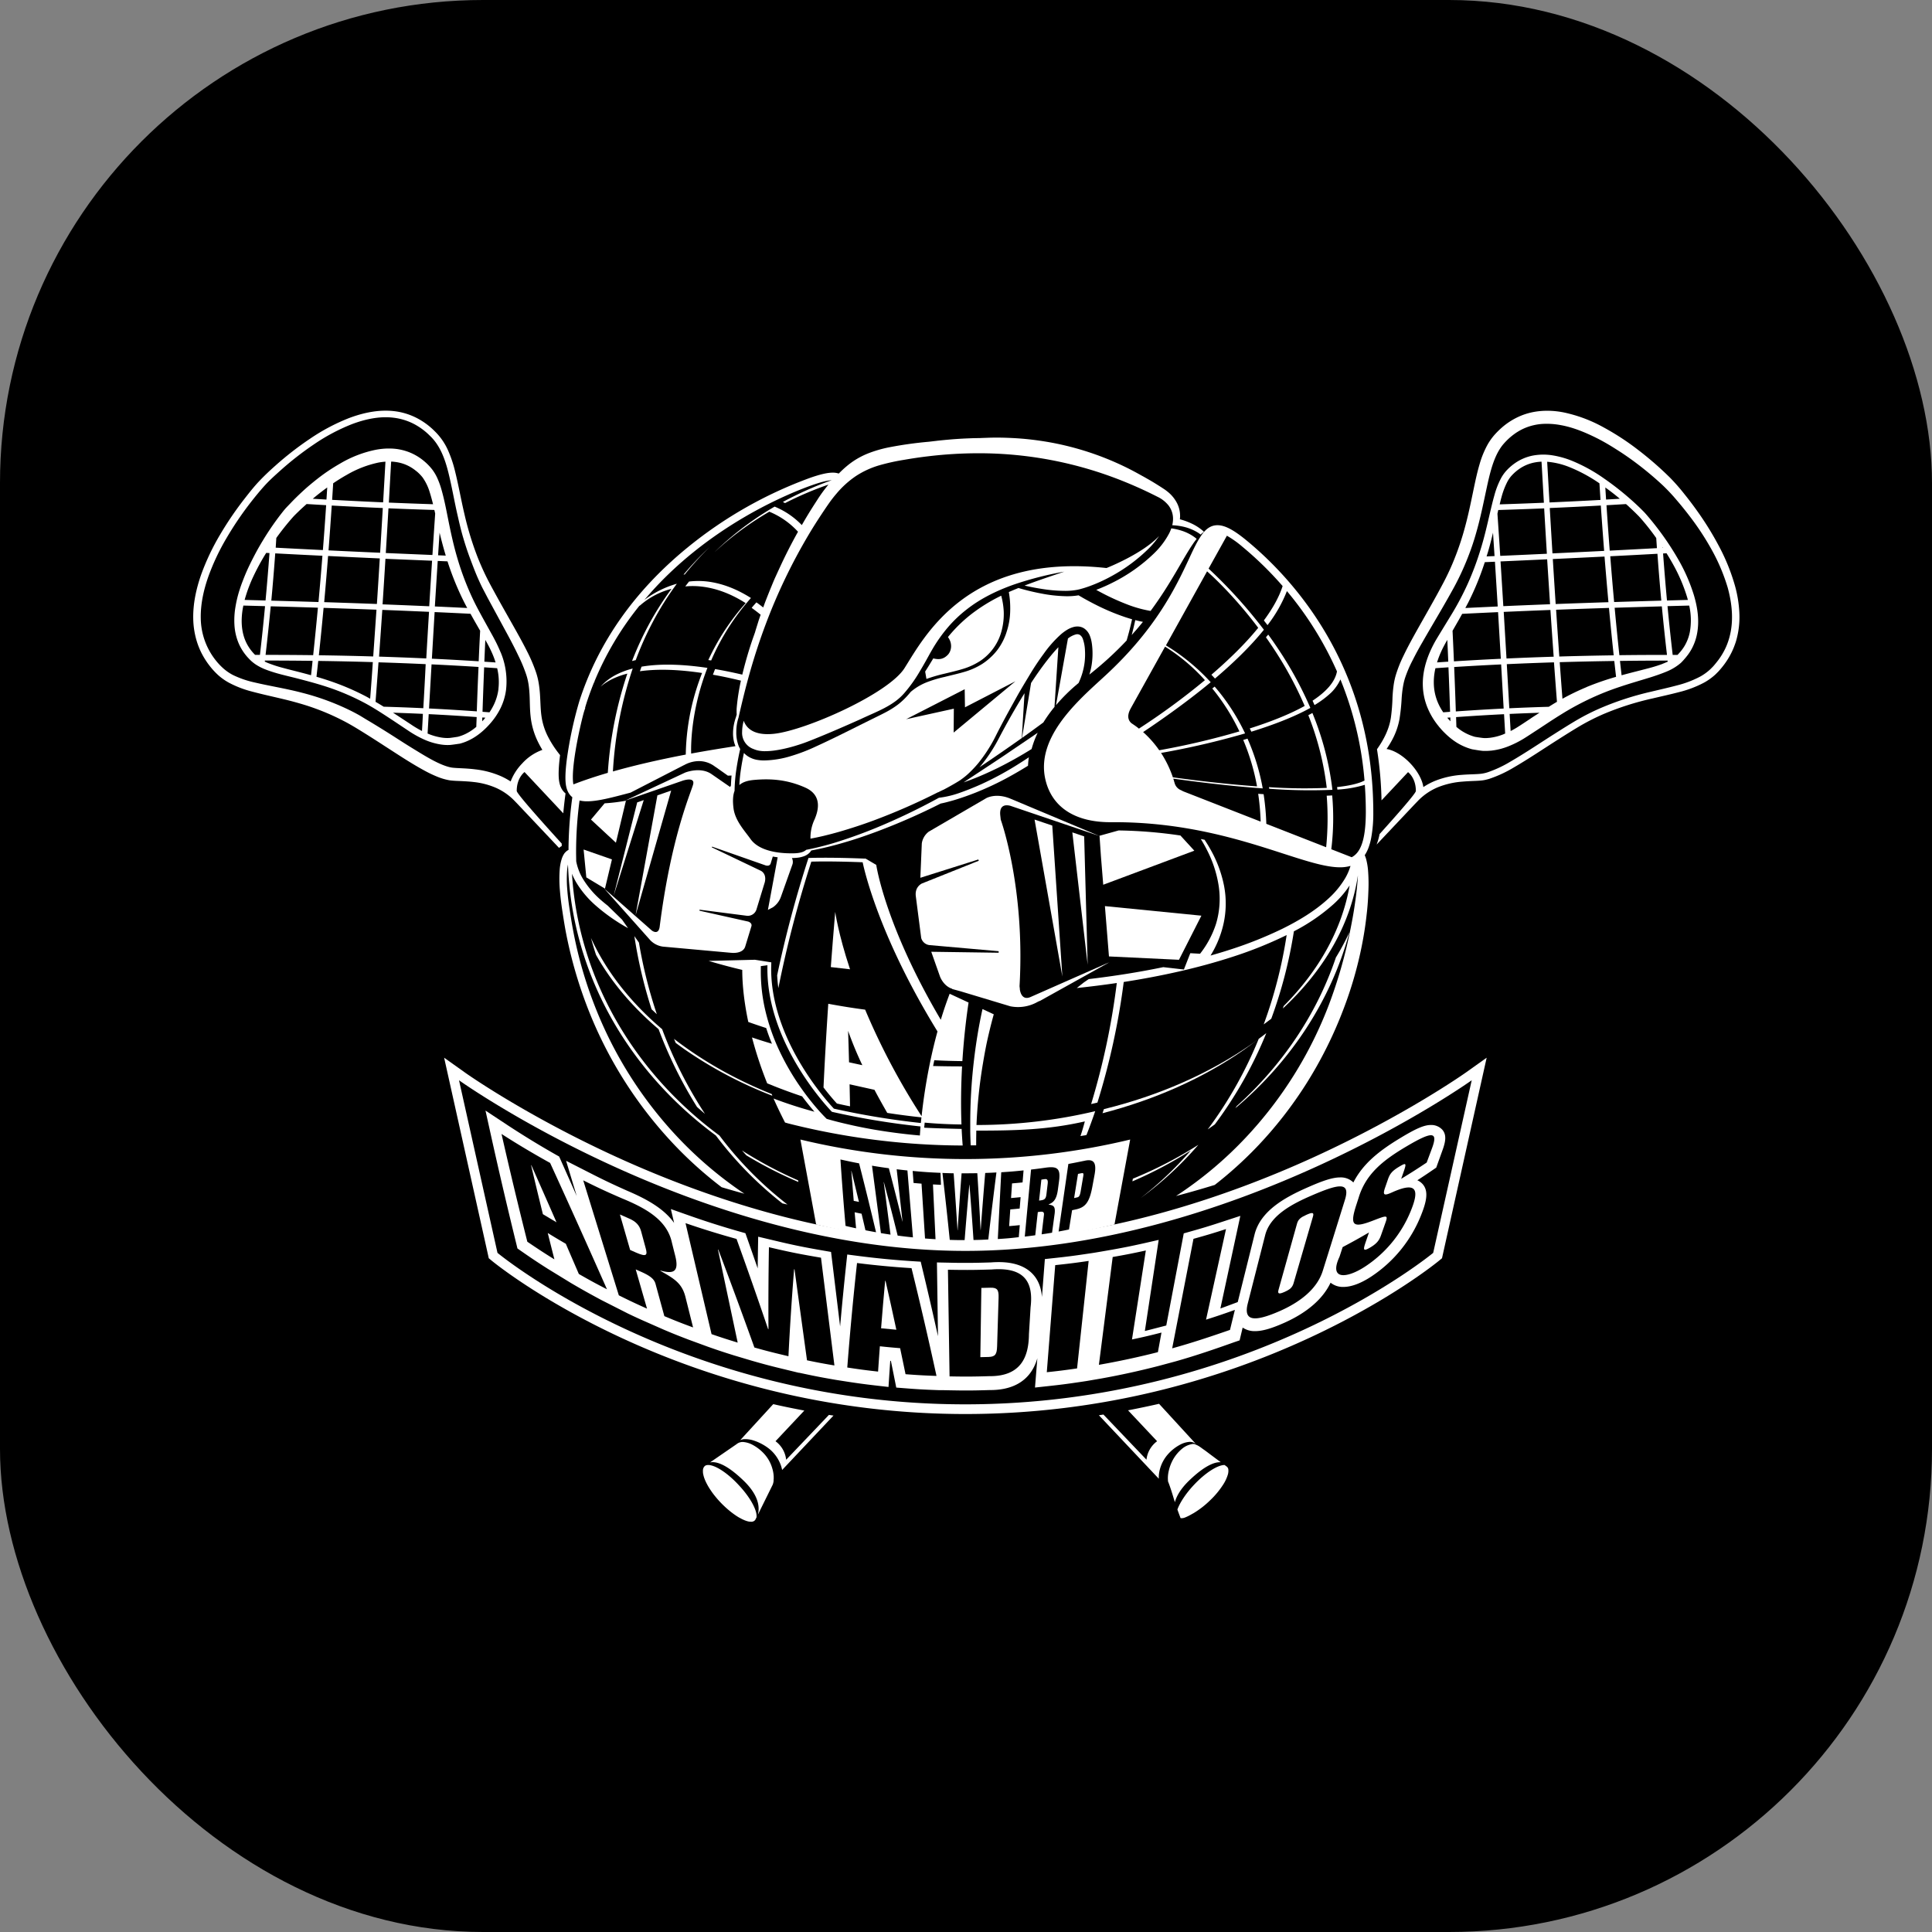 <svg xmlns="http://www.w3.org/2000/svg" version="1.1" xmlns:xlink="http://www.w3.org/1999/xlink" xmlns:svgjs="http://svgjs.com/svgjs" width="1000" height="1000"><rect width="100%" height="100%" fill="#808080" stroke="none"/><rect width="1000" height="1000" rx="250" ry="250" fill="#000000"></rect><g transform="matrix(0.842,0,0,0.842,100.002,212.561)"><svg xmlns="http://www.w3.org/2000/svg" version="1.1" xmlns:xlink="http://www.w3.org/1999/xlink" xmlns:svgjs="http://svgjs.com/svgjs" width="950.51" height="683.03"><svg id="logo" xmlns="http://www.w3.org/2000/svg" viewBox="0 0 950.51 683.03"><path d="M1435.19,322.43a75.23,75.23,0,0,0-2.7-16.39h0a122.8,122.8,0,0,0-9.75-24.12,188.14,188.14,0,0,0-13.62-22q-3.75-5.26-7.81-10.3a124.57,124.57,0,0,0-8.59-9.81,205.77,205.77,0,0,0-19.48-17,158.58,158.58,0,0,0-21.72-14.18,87.54,87.54,0,0,0-24.56-9.12c-8.67-1.67-18-1.33-26.45,2.27a42.61,42.61,0,0,0-11.4,7.19,50.49,50.49,0,0,0-4.73,4.75,37.07,37.07,0,0,0-3.93,5.61,57.48,57.48,0,0,0-5,12.32c-1.24,4.2-2.17,8.41-3.07,12.61-1.76,8.38-3.38,16.7-5.57,24.84a172.29,172.29,0,0,1-8.15,23.88c-1.65,3.86-3.47,7.66-5.43,11.37s-4,7.47-6.09,11.19c-4.13,7.43-8.41,14.81-12.54,22.32-2.06,3.76-4.08,7.57-5.94,11.48a78.18,78.18,0,0,0-4.81,12.27c-.3,1.09-.56,2.18-.78,3.32s-.38,2.2-.51,3.28c-.29,2.19-.46,4.38-.57,6.54a113,113,0,0,1-1,12.5c-1.07,7-4.33,13.46-8.54,19.37a228.73,228.73,0,0,1,2.79,31.44l16.3-17.36s4.82,3.43,4.81,11.6c0,1.2-8.25,10.86-22.31,26.47a37.2,37.2,0,0,1-1.82,6.45l23.65-25.05,0,0,1.74-1.8a36.46,36.46,0,0,1,12.45-8.46,50.64,50.64,0,0,1,15-3.39c2.6-.23,5.23-.33,8-.45,1.36-.06,2.73-.13,4.2-.31l1.14-.18,1.06-.23c.67-.16,1.45-.37,2.11-.57a76.28,76.28,0,0,0,15.06-7c9.43-5.49,18.29-11.52,27.36-17.26,4.51-2.87,9.08-5.75,13.63-8.43a136.85,136.85,0,0,1,14.16-7.13,174.59,174.59,0,0,1,30.3-9.62c5.2-1.24,10.46-2.37,15.74-3.76a67,67,0,0,0,15.6-5.86,36,36,0,0,0,7-5c.53-.5,1-1,1.55-1.54s.92-1,1.4-1.54c.93-1.07,1.81-2.16,2.65-3.3a47.93,47.93,0,0,0,4.4-7.23c.62-1.26,1.2-2.59,1.68-3.87s1-2.68,1.34-4.05A52.7,52.7,0,0,0,1435.19,322.43Zm-6.12,15.48c-.33,1.23-.73,2.46-1.17,3.63a37.32,37.32,0,0,1-1.52,3.54,42.39,42.39,0,0,1-4,6.58c-.75,1-1.56,2-2.39,3-.41.47-.84,1-1.31,1.46s-.87.89-1.32,1.32a31.36,31.36,0,0,1-6.11,4.45,63.24,63.24,0,0,1-14.57,5.53c-5.12,1.38-10.38,2.53-15.62,3.8a181.21,181.21,0,0,0-30.94,10,136.79,136.79,0,0,0-14.57,7.32c-4.7,2.76-9.23,5.61-13.79,8.51-9.09,5.75-18,11.8-27.21,17.14a72.7,72.7,0,0,1-14.22,6.65,23.18,23.18,0,0,1-3.64.82c-1.23.16-2.55.23-3.87.29-2.67.12-5.4.18-8.13.41a54.72,54.72,0,0,0-16.24,3.58,39.71,39.71,0,0,0-7.49,3.95c-.62-4.36-3.44-9.75-8-14.56-4.73-5-10.21-8.16-14.62-8.86a58.18,58.18,0,0,0,3.42-5.58,43.4,43.4,0,0,0,4.53-12.83,119.26,119.26,0,0,0,1.34-13.07c.16-2.08.37-4.11.68-6.09l.25-1.49.3-1.48c.2-.9.45-1.85.73-2.77a72.86,72.86,0,0,1,4.73-11.16c1.86-3.71,3.86-7.39,6-11.06,4.18-7.35,8.57-14.66,12.85-22.1,2.14-3.72,4.26-7.44,6.34-11.23s4.06-7.8,5.85-11.82,3.43-8.12,4.9-12.24l1.07-3.12,1-3.12c.65-2.13,1.24-4.21,1.82-6.32,2.31-8.45,4-16.95,5.78-25.2s3.69-16.28,7.35-22.63c.46-.78.94-1.54,1.46-2.28s1.09-1.45,1.57-2a40.88,40.88,0,0,1,4-4c.35-.3.72-.61,1.06-.88l.5-.4.64-.48c.7-.51,1.48-1.07,2.25-1.54a32.29,32.29,0,0,1,10-4.15,33.11,33.11,0,0,1,5.47-.8,46.21,46.21,0,0,1,11.25.76c7.61,1.36,15.1,4.47,22.36,8.11,3.63,1.84,7.18,3.9,10.66,6.1,1.75,1.1,3.5,2.21,5.2,3.35s3.43,2.34,5.13,3.56a200.86,200.86,0,0,1,19.3,15.87,114.79,114.79,0,0,1,8.45,9c2.73,3.17,5.38,6.44,7.93,9.78a166.53,166.53,0,0,1,13.79,21,115.38,115.38,0,0,1,9.73,23.06C1430.82,317.32,1431.82,328,1429.07,337.91Z" transform="translate(-484.75 -198.49)" fill="#fff"></path><path d="M1398.1,290.71a175,175,0,0,0-12.64-19.19q-3.45-4.57-7.22-8.93c-.65-.74-1.23-1.42-2-2.19l-2-2q-2.06-2-4.19-3.92a176.81,176.81,0,0,0-18-14.29,100.09,100.09,0,0,0-20.27-11.1,55.22,55.22,0,0,0-11.33-3.12,35.39,35.39,0,0,0-12,.09,29,29,0,0,0-11.19,4.71,31.37,31.37,0,0,0-4.63,3.93,23.4,23.4,0,0,0-2,2.32,25.14,25.14,0,0,0-1.72,2.62,50.5,50.5,0,0,0-4.32,11c-1.06,3.73-1.92,7.43-2.79,11.13-1.71,7.39-3.39,14.73-5.62,21.88a178.94,178.94,0,0,1-7.83,21,174.3,174.3,0,0,1-10.49,19.78l-5.92,9.69-3,4.95c-1,1.71-1.94,3.46-2.81,5.27-3.46,7.17-5.9,15.34-5.47,23.92a38.51,38.51,0,0,0,2.74,12.56,44.33,44.33,0,0,0,6.43,11l1,1.25,1,1.15q1,1.17,2.16,2.28c.75.76,1.48,1.45,2.35,2.2s1.6,1.36,2.47,2a34.74,34.74,0,0,0,11.92,5.89l.17.05.3.05c1.68.29,3.27.56,5.07.8.46.06.91.12,1.55.16l.94,0h.73c1,0,1.93-.07,2.89-.16.47,0,1-.11,1.49-.18l.61-.08.76-.13c.94-.17,1.86-.36,2.78-.59.45-.11.91-.24,1.36-.37l1.35-.42c.85-.28,1.74-.6,2.59-.94a62,62,0,0,0,9.6-4.84c3.08-1.93,5.51-3.57,8.35-5.4l8.1-5.34,4.07-2.61,4-2.48a170.64,170.64,0,0,1,16.63-8.86,166,166,0,0,1,17.7-7c6.09-2.05,12.29-3.82,18.61-5.77,3.16-1,6.33-2.07,9.53-3.38a32.17,32.17,0,0,0,9.19-5.43c.34-.31.69-.64,1-1l.44-.46.45-.5c.55-.63,1.14-1.29,1.69-2a31.34,31.34,0,0,0,3-4.38,31.81,31.81,0,0,0,3.55-9.89v0c1.5-8,.26-16.06-1.95-23.49A107.26,107.26,0,0,0,1398.1,290.71Zm-146.3,56.12c1.13-2.53,2.47-5,3.88-7.45q.32,6.71.59,13.39l-6.9.47A57,57,0,0,1,1251.8,346.83Zm1.38,37.09a35,35,0,0,1-3.27-5.93,31.59,31.59,0,0,1-2.46-10.24,37.16,37.16,0,0,1,.94-10.95l8-.55q.57,13.74,1,27.35Zm2.47,3.31,1.9-.14c0,.78,0,1.57.07,2.35C1256.94,388.73,1256.29,388,1255.65,387.23Zm134.8-101.08c1.35,2.18,2.67,4.38,3.91,6.62a102.7,102.7,0,0,1,8.74,20.39c.16.55.31,1.11.46,1.67l-12.84.35q-1.32-14.26-2.4-28.91Zm-2.14-3.37h-.24c0-.14,0-.28,0-.42Zm-1.08,32.49q-14.6.41-29,.85-1.29-14.07-2.38-28.13,14.48-.72,29-1.53Q1385.91,301.07,1387.23,315.27Zm-20-57.82c1.39,1.26,2.74,2.54,4.08,3.84l2,2c.55.57,1.21,1.34,1.8,2,2.44,2.81,4.78,5.74,7,8.73.68.91,1.34,1.83,2,2.76l.42,6.22q-14.52.79-29,1.53-1.08-14-2-27.91,6-.35,12-.71C1366.11,256.42,1366.71,256.93,1367.28,257.45Zm-5.54-4.81-8.41.49c-.16-2.47-.32-4.95-.47-7.42C1355.9,247.91,1358.86,250.23,1361.74,252.64Zm-7,63.59q-16.27.52-32.4,1.12-.9-13.85-1.76-27.65,15.87-.74,31.79-1.53Q1353.47,302.19,1354.73,316.23Zm-2.64-31.54q-15.9.8-31.73,1.53-.84-14-1.66-27.88,15.93-.68,31.38-1.54Q1351,270.75,1352.09,284.69Zm-33.25,32.79q-14.4.56-28.69,1.18-.83-13.71-1.71-27.5,14.3-.63,28.65-1.3Q1317.95,303.65,1318.84,317.48ZM1330.3,233a95,95,0,0,1,18.9,10.16q.32,5.1.65,10.2-15.45.85-31.35,1.54-.72-12.54-1.43-25A47.05,47.05,0,0,1,1330.3,233Zm-41.36,18.87a46.59,46.59,0,0,1,3.86-10.08,22,22,0,0,1,1.38-2.12,19.13,19.13,0,0,1,1.68-1.93,27.5,27.5,0,0,1,4-3.4,24.6,24.6,0,0,1,9.47-4,27.92,27.92,0,0,1,4.27-.49q.72,12.58,1.45,25.24-13.39.56-27.16,1C1288.21,254.61,1288.56,253.2,1288.94,251.83Zm-1.92,7.69q14.3-.45,28.2-1,.81,13.9,1.66,27.89-14.36.66-28.66,1.3-.83-12.94-1.72-25.92C1286.67,261,1286.84,260.27,1287,259.52ZM1280.78,285c1.11-3.82,2.09-7.66,3-11.5q.46,7.19.94,14.37l-4.9.21C1280.16,287,1280.48,286,1280.78,285Zm-12.58,32.11c1.74-3.42,3.38-6.9,4.89-10.43,2.12-4.93,4-10,5.64-15.06l6.23-.27q.88,13.79,1.71,27.51-10,.45-19.91.94C1267.24,318.87,1267.73,318,1268.2,317.07Zm-9.3,16.69,3.8-6.62c.72-1.26,1.42-2.53,2.12-3.79q11-.56,22.06-1.05.86,14.37,1.69,28.66-14.55.69-28.82,1.59Q1259.36,343.19,1258.9,333.76Zm1,22.27q14.3-.9,28.87-1.59.78,13.6,1.55,27.12-14.79.74-29.4,1.78Q1260.47,369.75,1259.9,356Zm30.54,41.26a33.51,33.51,0,0,1-8.83,2.28q-1.12.12-2.25.15h-1l-1.07-.1c-1.5-.18-3.08-.42-4.61-.67a29.31,29.31,0,0,1-11.42-6.12q-.09-3-.19-6,14.65-1.06,29.49-1.79l.69,11.92C1291,397.07,1290.7,397.19,1290.44,397.29Zm-.08-75.14q14.31-.63,28.71-1.19.95,14.34,2,28.73-14.65.45-29,1.11Q1291.22,336.52,1290.36,322.15Zm16.53,65.57c-2.68,1.76-5.49,3.66-8.12,5.31q-2,1.26-4.16,2.36c-.2-3.51-.41-7-.61-10.52q9.15-.42,18.37-.72C1310.54,385.33,1308.72,386.53,1306.89,387.72Zm11.23-7.24q-12.22.34-24.32.91-.77-13.51-1.55-27.11,14.37-.66,29-1.12.89,12.12,1.83,24.27C1321.42,378.43,1319.76,379.45,1318.12,380.48Zm4.43-59.65q16.17-.61,32.51-1.12,1.34,14.55,2.9,29.14-16.93.24-33.43.73Q1323.51,335.2,1322.55,320.83Zm18.75,47.55a151.11,151.11,0,0,0-14.84,7.16q-.87-11.25-1.68-22.48,16.56-.49,33.55-.73c.35,3.24.72,6.49,1.09,9.74A170.41,170.41,0,0,0,1341.3,368.38Zm20.16-19.58q-1.57-14.62-2.91-29.2,14.42-.45,29-.85,1.44,15.12,3.17,29.86Q1375.92,348.61,1361.46,348.8Zm26.61,5.28a92.87,92.87,0,0,1-9.11,2.82c-5.32,1.4-10.75,2.72-16.14,4.21q-.51-4.42-1-8.83,14.48-.19,29.3-.19c0,.21,0,.43.08.64C1390.2,353.21,1389.15,353.67,1388.07,354.08Zm16.71-19.59a27.09,27.09,0,0,1-3.15,8.4,26.77,26.77,0,0,1-2.6,3.67c-.57.67-1.22,1.39-1.86,2.05h-2.94q-1.74-14.79-3.19-30l13.34-.35A41.15,41.15,0,0,1,1404.78,334.49Z" transform="translate(-484.75 -198.49)" fill="#fff"></path><path d="M836.07,840.12A26.81,26.81,0,0,0,828.2,834a14.8,14.8,0,0,0-4.75-1.46,5.81,5.81,0,0,0-4.67,1.26h0l-16.34,11.24c3.38-.75,9.66.62,20.53,11.08,10,9.58,10,17.08,8.84,21.16L841,858.69a9.33,9.33,0,0,0,.33-1.11l.06-.27c.06-.28.1-.57.14-.86,0-.11,0-.23,0-.34,0-.31,0-.62.07-.93v-.12h0c0-.44,0-.87,0-1.31a20.61,20.61,0,0,0-.84-4.93A22.53,22.53,0,0,0,836.07,840.12Z" transform="translate(-484.75 -198.49)" fill="#fff"></path><path d="M799.76,846.91a2.6,2.6,0,0,0-.58.4,2.42,2.42,0,0,0-.36.42l-.16.2c-.09.15-.15.31-.23.48s-.1.2-.14.31-.07.3-.1.44a3.12,3.12,0,0,0-.09.44c0,.14,0,.28,0,.43a5.71,5.71,0,0,0,0,.59c0,.12,0,.24,0,.36a8.31,8.31,0,0,0,.11,1c0,.1,0,.21.06.31s.1.48.16.72c.1.4.21.79.34,1.18,0,.11.06.21.1.32.13.39.28.77.44,1.15l.15.39c.16.37.33.72.5,1.08.07.14.13.28.2.43.16.32.33.63.5.94l.29.55c.49.87,1,1.72,1.56,2.56l.29.43c.55.83,1.12,1.64,1.72,2.43.06.08.14.17.2.26.56.73,1.15,1.45,1.74,2.15l.36.43c.67.77,1.35,1.53,2.05,2.27l.06.06a62.19,62.19,0,0,0,4.72,4.46l.14.12a52.22,52.22,0,0,0,5.29,3.94h0c.45.28.9.56,1.36.83l.06,0c.43.25.87.48,1.3.71l.25.13c.44.22.87.42,1.32.61l.15.07c.47.19.94.37,1.43.52l.14.05.69.19h0c.25.06.51.11.77.15h.14c.21,0,.43,0,.64.06h.15a4.84,4.84,0,0,0,.76,0h0a3.14,3.14,0,0,0,.73-.19l.06,0a2.36,2.36,0,0,0,.65-.38l.09-.06a2.33,2.33,0,0,0,.49-.55.47.47,0,0,0,.06-.09,3.32,3.32,0,0,0,.34-.68l.36-.72c.59-4.12-3.73-12.23-11-19.93C812.15,850.33,803.44,845.32,799.76,846.91Z" transform="translate(-484.75 -198.49)" fill="#fff"></path><path d="M671.67,342.42c-.8-1.7-1.71-3.4-2.56-5l-5.28-9.54c-1.74-3.17-3.48-6.31-5.13-9.51s-3.13-6.4-4.54-9.66A172.6,172.6,0,0,1,647,288.69c-2-6.8-3.56-13.75-5-20.8s-2.68-14.21-4.85-21.64a50.75,50.75,0,0,0-2.08-5.72,27.74,27.74,0,0,0-3.26-5.7,32.68,32.68,0,0,0-4.48-4.77c-.4-.35-.8-.69-1.27-1.06l-.58-.46-.66-.5c-.88-.63-1.78-1.23-2.73-1.78-.47-.28-.94-.54-1.43-.8l-.79-.4-.61-.29-.82-.36-.76-.32c-.51-.2-1-.39-1.54-.56a33.82,33.82,0,0,0-6.35-1.49c-1.09-.13-2.1-.22-3.25-.26l-.74,0H605l-1.58,0a46.21,46.21,0,0,0-6.17.7,70.47,70.47,0,0,0-22,8.41c-3.32,1.9-6.54,3.93-9.62,6.11s-6,4.51-8.9,6.92-5.6,4.94-8.29,7.53c-1.32,1.3-2.65,2.63-3.94,4l-1.93,2-1,1.06-.32.36-.23.28-.46.55A168.49,168.49,0,0,0,527.76,278c-1.94,3.17-3.77,6.38-5.48,9.67s-3.37,6.61-4.85,10q-1.11,2.57-2.1,5.17c-.68,1.73-1.32,3.48-1.89,5.26a71.69,71.69,0,0,0-2.69,10.9v0a48.93,48.93,0,0,0-.65,11.23,34.25,34.25,0,0,0,2.54,11.14,31.22,31.22,0,0,0,6.33,9.54,23.85,23.85,0,0,0,2.09,2,22.72,22.72,0,0,0,2.37,1.76,32.14,32.14,0,0,0,5.07,2.63c7,2.83,14,4.17,21,6s13.77,3.65,20.47,6a148.61,148.61,0,0,1,19.46,8.49c6.27,3.3,12.19,7.25,18.18,11.17l9,6a65.43,65.43,0,0,0,9.6,5.46,39.85,39.85,0,0,0,10.78,3.28,26.76,26.76,0,0,0,5.85.27c1.89-.2,3.64-.47,5.45-.74h.07l.1,0c7.72-1.93,14-6.85,18.93-12.5a43.1,43.1,0,0,0,6.37-9.53,36.39,36.39,0,0,0,3.3-11.05,46.11,46.11,0,0,0-3.07-22.53C673.22,345.85,672.48,344.11,671.67,342.42Zm-7.35-3,.33.58c.91,1.59,1.74,3.1,2.51,4.68s1.5,3.17,2.14,4.79c.5,1.25.93,2.51,1.33,3.79l-6.9-.46Q664,346.1,664.32,339.39Zm-28.11-65.94c1.13,4.72,2.38,9.43,3.8,14.11l-4.72-.2Q635.74,280.42,636.21,273.45Zm-1.14,17.39,6,.25a175.66,175.66,0,0,0,7.83,20.08q2,4.36,4.3,8.59-9.93-.5-19.9-.94Q634.17,304.87,635.07,290.84Zm-28.64-61.07c.77,0,1.59.09,2.38.19a25.69,25.69,0,0,1,4.86,1.07c.77.25,1.59.57,2.29.88l.61.28.54.27c.36.18.73.38,1.09.59a23.93,23.93,0,0,1,2.09,1.34l.51.36.51.4c.31.24.64.51,1,.78a25.56,25.56,0,0,1,3.44,3.56,30.7,30.7,0,0,1,4.36,9c.78,2.45,1.45,4.95,2.08,7.48q-13.77-.44-27.17-1Q605.72,242.35,606.43,229.77Zm-1.65,28.72q13.9.58,28.21,1,.27,1.11.51,2.22-.87,12.75-1.69,25.47L603.14,286Q604,272.21,604.78,258.49Zm26.81,32.21q-.9,14-1.74,28-14.31-.63-28.69-1.18.92-14,1.77-28ZM570.8,243.13c2.73-1.85,5.52-3.6,8.39-5.2a65.48,65.48,0,0,1,19.5-7.55,38.36,38.36,0,0,1,4.24-.53q-.7,12.47-1.43,25c-10.62-.46-21-1-31.35-1.54Q570.48,248.23,570.8,243.13Zm-.89,13.68q15.47.85,31.39,1.53-.81,13.71-1.64,27.49-15.82-.69-31.72-1.46Q569,270.59,569.91,256.81Zm29.54,32.51q-.86,14-1.78,28-16.11-.6-32.4-1.12,1.29-14.21,2.39-28.38Q583.59,288.62,599.45,289.32Zm-37.91-39.38c1.83-1.46,3.71-2.86,5.6-4.24q-.23,3.72-.47,7.43l-8.42-.49C559.34,251.73,560.43,250.82,561.54,249.94Zm-25.7,26.79c3.11-4.31,6.41-8.49,9.9-12.45,1.06-1.23,2.42-2.52,3.68-3.75s2.6-2.45,3.93-3.65l1.12-1q6,.37,12,.71-.91,13.78-2,27.59-14.51-.7-29-1.47Q535.65,279.75,535.84,276.73Zm-.66,9.48q14.52.77,29,1.47-1.11,14.2-2.41,28.44-14.41-.45-29-.85Q534.11,300.95,535.18,286.21ZM532,282.37c0,.06,0,.12,0,.17h-.09ZM522,299.82a136.21,136.21,0,0,1,7.64-13.91l2,.11q-1.08,14.79-2.42,29.16l-12.85-.35A88.81,88.81,0,0,1,522,299.82Zm3.73,48.79h-2.94l-.65-.68a26.87,26.87,0,0,1-5.4-8.26c-2.53-6.12-2.65-13.12-1.46-19.86.09-.51.21-1,.31-1.51l13.32.35Q527.51,333.83,525.77,348.61Zm31.41,12.5c-2.23-.62-4.47-1.22-6.7-1.79-3.48-.9-7-1.75-10.38-2.68a78.05,78.05,0,0,1-9.9-3.25c-.49-.21-.94-.44-1.41-.67,0-.21.05-.42.08-.63q14.82,0,29.3.19Q557.69,356.69,557.18,361.11Zm-27.9-12.5q1.72-14.75,3.17-29.86,14.58.39,29,.85-1.35,14.58-2.91,29.19Q544.08,348.61,529.28,348.61Zm64.25,26.94c-.75-.42-1.5-.85-2.26-1.26a153.17,153.17,0,0,0-20-8.78c-3.53-1.27-7.1-2.4-10.7-3.44.37-3.25.74-6.5,1.09-9.74q17,.24,33.55.73Q594.41,364.3,593.53,375.55ZM562,348.85q1.56-14.6,2.9-29.14,16.34.53,32.51,1.12-1,14.35-2,28.75Q579,349.09,562,348.85Zm63.35,46.54c-.75-.39-1.41-.75-2.13-1.15-1.51-.86-3-1.76-4.45-2.76l-9-5.91-2.2-1.42q9.23.3,18.37.72C625.8,388.38,625.59,391.88,625.39,395.39Zm.81-14q-12.11-.57-24.33-.92-2.46-1.55-5-3,.95-12.15,1.83-24.28,14.67.46,29,1.12Q627,367.87,626.2,381.39ZM599,349.68q1-14.37,2-28.72,14.42.56,28.71,1.19-.87,14.36-1.69,28.65Q613.61,350.14,599,349.68Zm59.82,43.14c-.8.67-1.61,1.32-2.46,1.91a29.91,29.91,0,0,1-4.38,2.57,25.78,25.78,0,0,1-4.58,1.66c-1.69.27-3.44.54-5.06.72a22.71,22.71,0,0,1-4.81-.22,35.47,35.47,0,0,1-8.7-2.5l.69-11.92q14.84.73,29.49,1.79Q658.87,389.83,658.78,392.82Zm.3-9.48q-14.61-1.05-29.4-1.78.77-13.51,1.55-27.12,14.58.69,28.87,1.59Q659.53,369.74,659.08,383.34Zm1.17-30.79q-14.26-.9-28.82-1.59.84-14.29,1.69-28.66,11.05.49,22.06,1.05,2,3.61,4.07,7.2l1.85,3.23Q660.64,343.19,660.25,352.55Zm3.63,35.23c-.49.57-1,1.12-1.5,1.66,0-.79,0-1.57.07-2.35l1.88.14C664.18,387.41,664,387.6,663.88,387.78Zm8.49-18.21a31.61,31.61,0,0,1-2.86,9.71,36.57,36.57,0,0,1-2.67,4.64l-4.28-.32q.45-13.61,1-27.35l8,.55A36.22,36.22,0,0,1,672.37,369.57Z" transform="translate(-484.75 -198.49)" fill="#fff"></path><path d="M849.25,843.39A16.25,16.25,0,0,0,842.71,832l17.71-18.85q-9.72-1.83-19.12-3.94L821,831.36a6.91,6.91,0,0,1,2.61-.64,17.23,17.23,0,0,1,5.76.87,30.53,30.53,0,0,1,10,5.52,23.18,23.18,0,0,1,6.8,10.17c.24.78.44,1.57.62,2.38l31.56-33.43c-.93-.14-1.87-.27-2.8-.42C859.07,833.11,849.25,843.39,849.25,843.39Z" transform="translate(-484.75 -198.49)" fill="#fff"></path><path d="M1077.29,832a16.25,16.25,0,0,0-6.54,11.35s-9.88-10.35-26.46-27.75l-2.78.44,36.8,39c0-.44,0-.87,0-1.31a20.57,20.57,0,0,1,.81-4.93,22.77,22.77,0,0,1,4.78-8.73,26.56,26.56,0,0,1,7.87-6.13,14.55,14.55,0,0,1,4.77-1.48,5.92,5.92,0,0,1,4.6,1.24L1078.49,809q-9.37,2.13-19.08,4Z" transform="translate(-484.75 -198.49)" fill="#fff"></path><path d="M711.29,466.15c0-.51,0-1,0-1.53-17.3-19.06-27.65-31-27.66-32.38,0-8.17,4.81-11.6,4.81-11.6L712.24,446q.56-6.17,1.4-12.23c-2.18-1.74-3.51-4.37-4-7.92-.51-3.78-.17-9.4.64-15.6l-.92-1.2a63.28,63.28,0,0,1-6.89-10.91,39.78,39.78,0,0,1-3.66-12.1c-.58-4.22-.58-8.65-.89-13.22-.16-2.28-.4-4.59-.79-6.88a42.92,42.92,0,0,0-1.72-6.85A98.54,98.54,0,0,0,690,346.46c-2-4-4.19-8-6.37-11.92-4.37-7.83-8.84-15.57-13.11-23.38-2.14-3.91-4.3-7.83-6.19-11.76s-3.66-8-5.25-12.14a190.47,190.47,0,0,1-7.63-25.35c-2.05-8.63-3.55-17.43-5.75-26.25a74.26,74.26,0,0,0-4.44-13.09c-.24-.54-.5-1.06-.77-1.59l-.42-.81-.41-.73c-.59-1-1.23-2.07-1.91-3a37.66,37.66,0,0,0-4.62-5.41,43.86,43.86,0,0,0-11.42-8.26,40.5,40.5,0,0,0-13.59-4c-9.44-1.05-18.78,1-27.34,4.18a121.48,121.48,0,0,0-24.14,12.74,195.36,195.36,0,0,0-21.42,16.64c-3.39,3-6.64,6.06-9.85,9.44s-5.94,6.86-8.73,10.43a206,206,0,0,0-15.29,22.38,143.6,143.6,0,0,0-11.68,24.6c-3,8.6-5.07,17.73-4.9,27.07v0a50.5,50.5,0,0,0,2.6,15.3c.21.62.43,1.24.67,1.84l.37.93.37.86c.54,1.25,1.1,2.39,1.73,3.54a47.46,47.46,0,0,0,4.28,6.54,45.75,45.75,0,0,0,5.3,5.79,35.77,35.77,0,0,0,6.46,4.58,63.49,63.49,0,0,0,14.4,5.55c9.75,2.62,19.45,4.41,28.86,7.17A144.85,144.85,0,0,1,577,389.11c4.34,2.22,8.5,4.78,12.71,7.4s8.35,5.28,12.53,8c8.34,5.35,16.59,10.92,25.53,15.7a74.41,74.41,0,0,0,6.93,3.26,36.5,36.5,0,0,0,7.67,2.25c2.73.36,5.18.37,7.65.5s4.87.27,7.25.56a46.84,46.84,0,0,1,13.67,3.6,36.39,36.39,0,0,1,11.38,8l1.74,1.8,0,0,25.6,27.11a4.83,4.83,0,0,1,.68-.56A5.05,5.05,0,0,1,711.29,466.15Zm-31.4-39.72a43,43,0,0,0-5.76-3.16A54.86,54.86,0,0,0,658.24,419c-2.66-.34-5.29-.52-7.83-.65s-5.07-.21-6.88-.48c-3.52-.6-7.92-2.56-12-4.76s-8.25-4.8-12.43-7.36-8.31-5.26-12.52-7.94-8.45-5.29-12.73-7.88L590.61,388,587.33,386q-3.36-1.92-6.84-3.6a152.11,152.11,0,0,0-28.83-10.5c-9.82-2.59-19.78-4.12-29.18-6.34A59.39,59.39,0,0,1,509.21,361a30,30,0,0,1-5.64-3.81,39.4,39.4,0,0,1-4.79-5,42.4,42.4,0,0,1-9.38-26c-.18-8.58,1.69-17.2,4.57-25.45a139,139,0,0,1,11.22-23.85,203.13,203.13,0,0,1,14.89-22c2.72-3.49,5.54-6.94,8.47-10.19s6.24-6.22,9.51-9.16A192.33,192.33,0,0,1,559,219.18a118.41,118.41,0,0,1,23.27-12.38c8.15-3.08,16.89-5,25.44-4a36.6,36.6,0,0,1,12.22,3.6,39.86,39.86,0,0,1,10.34,7.54c6.26,5.9,9.27,14.26,11.39,22.78s3.6,17.42,5.63,26.19c1,4.39,2,8.79,3.27,13.13s2.65,8.65,4.25,12.92,3.18,8.5,5,12.64c.45,1,.93,2.08,1.42,3.12s.94,2,1.49,3.05l3.14,6,12.8,23.6c2.09,3.92,4.14,7.86,6,11.8A92.21,92.21,0,0,1,689.55,361c.32,1,.6,2,.82,3,.12.53.2.85.3,1.46l.14.74.12.77c.3,2.06.48,4.15.59,6.29.22,4.27.11,8.84.7,13.69a46.51,46.51,0,0,0,4,14.16,60.38,60.38,0,0,0,3.17,5.9A30.77,30.77,0,0,0,687,415.34,32.4,32.4,0,0,0,679.89,426.43Z" transform="translate(-484.75 -198.49)" fill="#fff"></path><path d="M1097,877.71c.9-.47,1.8-1,2.72-1.5a55.14,55.14,0,0,0,10.13-7.87,52.22,52.22,0,0,0,8.25-10,24.2,24.2,0,0,0,2.66-5.79,8.36,8.36,0,0,0,.33-3,2.66,2.66,0,0,0-1.31-2.18l0,0h0l-1-.75c-4.23-.05-11.82,4.74-18.86,12.23-5,5.33-8.6,10.86-10.16,15.13.52,1.51,1.1,3,1.65,4.48l.15.41c0,.06,0,0,0,.11a.45.45,0,0,0,.06.14.68.68,0,0,0,.45.2,5.69,5.69,0,0,0,2.3-.4A28.1,28.1,0,0,0,1097,877.71Z" transform="translate(-484.75 -198.49)" fill="#fff"></path><path d="M1097,856.15c9.78-9.41,15.84-11.46,19.42-11.24l-5.92-4.41c-1.53-1.13-3-2.3-4.61-3.41s-3-2.36-4.9-3l.07,0-.11-.06a3.53,3.53,0,0,0-2.22-.27,16.31,16.31,0,0,0-2,.53,12.93,12.93,0,0,0-3.77,2.07,23.65,23.65,0,0,0-5.76,6.71,26.09,26.09,0,0,0-2.77,7.24,19.58,19.58,0,0,0-.51,3.62,18.34,18.34,0,0,0,.1,2.81l-.22-.5c.77,1.78,1.38,3.64,2,5.48s1.18,3.73,1.75,5.61l.66,2.14C1089.22,865.78,1091.71,861.26,1097,856.15Z" transform="translate(-484.75 -198.49)" fill="#fff"></path><path d="M879.41,506.6c-1,11.9-1.92,23.27-2.71,33.93q5.84.74,11.82,1.36C881.22,519.92,879.41,506.6,879.41,506.6Z" transform="translate(-484.75 -198.49)" fill="#fff"></path><path d="M1126.21,626l-.81,1.27c33.87-28.57,58.7-65.95,70.08-108.13a143.4,143.4,0,0,1-8.28,15.46C1175.37,569.64,1154.14,600.93,1126.21,626Z" transform="translate(-484.75 -198.49)" fill="#fff"></path><path d="M1139.33,585q-1.92,1.41-3.88,2.79c-26.11,18.21-57.09,31.76-90.88,40.07-.28.85-.57,1.68-.85,2.51,32.31-8.38,62-21.57,87.08-39.1C1133.73,589.18,1136.56,587.08,1139.33,585Z" transform="translate(-484.75 -198.49)" fill="#fff"></path><path d="M1112.79,637.2a252.94,252.94,0,0,0,31.62-56.07c-1.52,1.19-3.08,2.36-4.66,3.52a253.07,253.07,0,0,1-31.36,55.68Q1110.61,638.78,1112.79,637.2Z" transform="translate(-484.75 -198.49)" fill="#fff"></path><path d="M1098,653.26a214.26,214.26,0,0,1-30.89,29.31,212,212,0,0,0,35.54-32.8,250.47,250.47,0,0,1-40.27,20.85c-.09.55-.19,1.09-.28,1.64A251,251,0,0,0,1098,653.26Z" transform="translate(-484.75 -198.49)" fill="#fff"></path><path d="M729.27,522.63q1.41,5.26,3.11,10.4c9.24,16.43,22.14,31.82,38.44,45.66a264.58,264.58,0,0,0,23.63,47.81c1.61,1.44,3.24,2.87,4.9,4.27A263.59,263.59,0,0,1,773,578.69C753.31,562,738.56,543,729.27,522.63Z" transform="translate(-484.75 -198.49)" fill="#fff"></path><path d="M769.76,569.49a286.07,286.07,0,0,1-11-44l-2.82-4a288.52,288.52,0,0,0,10.6,45C767.63,567.48,768.68,568.49,769.76,569.49Z" transform="translate(-484.75 -198.49)" fill="#fff"></path><path d="M840.38,618.58s0,0,0,0a268.37,268.37,0,0,1-26.18-12.13,243,243,0,0,1-24.88-15.19q-4.62-3.22-9-6.6c.34.83.7,1.63,1,2.45,1.88,1.4,3.78,2.79,5.73,4.15a256.58,256.58,0,0,0,53.7,28.36Z" transform="translate(-484.75 -198.49)" fill="#fff"></path><path d="M822.09,653.26c.89,1,1.79,2,2.69,3a250.78,250.78,0,0,0,32,16.37c-.07-.35-.12-.7-.19-1A250.7,250.7,0,0,1,822.09,653.26Z" transform="translate(-484.75 -198.49)" fill="#fff"></path><polygon points="562.94 335.5 605.98 337.56 619.76 310.44 560.45 304.56 562.94 335.5" fill="#fff"></polygon><path d="M932.27,522.64a6,6,0,0,0,5,4.37l42.62,3.76v.94l-41.44-.59,5.38,15.25,0,0s2.11,5.87,7.56,7.51l-.16.11,5,1.36,30.84,9.29A24.27,24.27,0,0,0,1003.7,562a11.13,11.13,0,0,1,1.66-.73l42.75-23.79-48.6,21.44c-5.3,2.34-6.41-3.19-6.61-4.72l0-.36v0h0l-.18-1.56h0c3.53-60.75-11.55-102.38-11.55-102.38l-.28-2.49c-.79-7,3.78-6.68,6.26-6l1.5.51h0l53.25,18.06.85,12.34,1.42,17.6,56-20.94-8.54-9.33a283.67,283.67,0,0,0-38-3.11l-11.9,3.31v.07L987.12,437c-8.91-3.73-14.83-.33-14.89-.29l-35.31,20.58a11,11,0,0,0-4.28,7.21l-.89,21.14,35.63-11.25.3.76-35,14c-1.47.78-4.34,3-3.72,7.84Z" transform="translate(-484.75 -198.49)" fill="#fff"></path><polygon points="549.84 340.58 547.7 261.7 540.42 259.24 549.84 340.58" fill="#fff"></polygon><polygon points="534.29 347.85 528.09 255.05 517.2 251.36 534.29 347.85" fill="#fff"></polygon><polygon points="239.99 269.77 241.66 286.91 253.12 293.81 257.41 275.85 239.99 269.77" fill="#fff"></polygon><path d="M744.61,464.05l6.15-25.79h0a108.83,108.83,0,0,1-13.1,1.6l-8.39,10,15.33,14.22Z" transform="translate(-484.75 -198.49)" fill="#fff"></path><polygon points="266.02 239.76 266.01 239.77 266.03 239.76 266.02 239.76" fill="#fff"></polygon><polygon points="293.82 233.53 285.35 236.48 271.92 310.26 293.82 233.53" fill="#fff"></polygon><polygon points="272.94 240.79 258.38 298.44 276.96 239.39 272.94 240.79" fill="#fff"></polygon><path d="M966.14,641.53c0-.16,0-.31,0-.47,24.1,0,44-.47,66.72-5.66-.92,3.47-1.67,6-2.68,9l3.67-.61q2.82-7.12,5.38-14.68a315.85,315.85,0,0,1-72.76,8.5h-.22a304.22,304.22,0,0,1,4-38c.57-3.46,1.19-6.92,1.87-10.35s1.48-6.85,2.3-10.25q1.15-4.76,2.46-9.45l-6.93-3.22c-.85,3.8-1.6,7.63-2.3,11.46q-1.87,10.53-3.08,21.16a330.6,330.6,0,0,0-2.15,38.65h0c0,1.16,0,2.32,0,3.49v.56c.05,2.82.15,5.64.27,8.46l3.38,0Q966.05,645.78,966.14,641.53Z" transform="translate(-484.75 -198.49)" fill="#fff"></path><path d="M1170.25,385.69a177.89,177.89,0,0,1,11.32,44.68,319.2,319.2,0,0,1-35.54-.46c.06.35.13.69.19,1a335,335,0,0,0,38.83.66,178.8,178.8,0,0,0-12.31-47.25C1171.93,384.81,1171.08,385.25,1170.25,385.69Z" transform="translate(-484.75 -198.49)" fill="#fff"></path><path d="M1153.49,347.63c-2.61-4-5.26-7.87-7.9-11.49-.46.56-.94,1.11-1.4,1.66,1.94,2.75,3.89,5.62,5.82,8.6A224.67,224.67,0,0,1,1168,380c-9.67,5.37-21.7,10-33.77,13.83.34.68.68,1.34,1,2,12.9-4,25.93-8.88,36.26-14.62A225.29,225.29,0,0,0,1153.49,347.63Z" transform="translate(-484.75 -198.49)" fill="#fff"></path><path d="M789.55,303.53c-.78,1-1.55,2-2.32,3a47.26,47.26,0,0,1,10.13.11q13.5,1.57,27,10.15a141.93,141.93,0,0,0-22.95,35l1.75.25a142.24,142.24,0,0,1,24.45-38.39q-13.51-8.56-27-10.16A48.21,48.21,0,0,0,789.55,303.53Z" transform="translate(-484.75 -198.49)" fill="#fff"></path><path d="M786.17,299.28l.78-.14a187.83,187.83,0,0,1,15.21-16.73A187.08,187.08,0,0,0,786.17,299.28Z" transform="translate(-484.75 -198.49)" fill="#fff"></path><path d="M1068.57,328.32c-1.58-.3-3.15-.66-4.7-1.07-.57,2.61-1.17,5.2-1.83,7.79-.12.45-.25.91-.37,1.37C1064.13,333.68,1066.42,331,1068.57,328.32Z" transform="translate(-484.75 -198.49)" fill="#fff"></path><path d="M985.56,389.61c-1.26,2.26-2.5,4.54-3.72,6.82s-2.38,4.6-3.69,6.88a94.36,94.36,0,0,1-8.87,13c-.38.47-.79.92-1.18,1.38q13.11-8.81,26-17.94l1.69-27.58c-.83,1.32-1.64,2.65-2.45,4Q989.33,382.83,985.56,389.61Z" transform="translate(-484.75 -198.49)" fill="#fff"></path><path d="M1031.62,338.77a5,5,0,0,0-1.73-2.38,3.27,3.27,0,0,0-2.6-.34,13.86,13.86,0,0,0-4.81,2.49l-7.35,41A108.47,108.47,0,0,1,1029,365.92a41.94,41.94,0,0,0,3.69-12.5,40.89,40.89,0,0,0,.25-7.5A24,24,0,0,0,1031.62,338.77Z" transform="translate(-484.75 -198.49)" fill="#fff"></path><path d="M1010.75,350.62c-3.89,4.9-7.5,10-10.94,15.27l-5.58,33.79q6.62-4.71,13.14-9.54a87.57,87.57,0,0,1,6.84-9.54l2.38-36.69C1014.55,346,1012.61,348.31,1010.75,350.62Z" transform="translate(-484.75 -198.49)" fill="#fff"></path><path d="M1003.88,396.49c-6.66,4.6-13.41,9.07-20.08,13.64-8.44,5.69-17,11.21-25.46,16.86q4.62-1.61,9.16-3.48c2-.85,4.06-1.72,6.06-2.66s4-1.85,6-2.83c4-2,7.89-4.09,11.77-6.29,3-1.69,5.9-3.45,8.81-5.25A57.51,57.51,0,0,1,1003.88,396.49Z" transform="translate(-484.75 -198.49)" fill="#fff"></path><path d="M956.59,425.37a42.25,42.25,0,0,0,5.77-4.79,67.59,67.59,0,0,0,5.19-5.64,93,93,0,0,0,8.58-12.76c1.25-2.24,2.36-4.57,3.56-6.89s2.4-4.62,3.63-6.92c2.45-4.58,5-9.12,7.52-13.68s5.24-9,7.94-13.51,5.57-8.88,8.72-13.14a71.55,71.55,0,0,1,10.72-12.11,28,28,0,0,1,3.51-2.59,15.56,15.56,0,0,1,4.53-1.95,9.12,9.12,0,0,1,3-.18,7.3,7.3,0,0,1,3.22,1.17A9.66,9.66,0,0,1,1036,337a20.27,20.27,0,0,1,1.14,4.47l.15,1.09.1,1c.07.7.12,1.39.15,2.09a44.89,44.89,0,0,1-.38,8.35,39.61,39.61,0,0,1-1.52,6.72,210.59,210.59,0,0,0,22.91-20.94q.76-2.62,1.47-5.27c.67-2.58,1.29-5.19,1.88-7.8-1.39-.39-2.76-.81-4.12-1.26a135.34,135.34,0,0,1-17.63-7.36q-4.25-2.13-8.38-4.47L1029,312a42,42,0,0,1-7.8.55,88.64,88.64,0,0,1-15.23-1.68,142.25,142.25,0,0,1-13.91-3.37l-1.92.79c-1.33.54-2.65,1.11-4,1.7.29,1.76.53,3.53.68,5.3a60.2,60.2,0,0,1,.15,6.44,43.43,43.43,0,0,1-2.15,12.61,36.46,36.46,0,0,1-5.77,11.31,35,35,0,0,1-4.29,4.64,35.39,35.39,0,0,1-4.95,3.86,42.64,42.64,0,0,1-11.32,5c-3.92,1.15-7.87,2-11.76,3a76.37,76.37,0,0,0-11.41,3.44,34.78,34.78,0,0,0-9.49,5.76c-.65.78-1.3,1.57-2,2.32a43.35,43.35,0,0,1-6,5.59,55,55,0,0,1-6.94,4.39c-2.39,1.29-4.82,2.45-7.21,3.63l-7.18,3.56c-9.57,4.77-19.11,9.6-28.9,14.05a109.44,109.44,0,0,1-15.26,5.88,59.89,59.89,0,0,1-16.52,2.74,24.69,24.69,0,0,1-4.48-.37,14.9,14.9,0,0,1-2.38-.61,17.81,17.81,0,0,1-2.1-.91,13.89,13.89,0,0,1-3.57-2.7c-.7,3.27-1.31,6.58-1.81,9.88s-.85,6.56-1,9.84c2.07-1.85,5.09-2.8,9.08-3.16,9.62-.85,19.88-.43,31.43,4.71s7.27,15.82,5.78,19.46a26.23,26.23,0,0,0-2.57,11.54v.39l2.61-.5q2.58-.52,5.18-1.13,5.17-1.23,10.33-2.72c6.87-2,13.69-4.23,20.43-6.72a382.92,382.92,0,0,0,39.63-17.34l.27-.14h.19c1.09-.58,2.19-1.11,3.3-1.6,3-1.58,7.2-3.9,10.44-6l.36.55-.35-.55Zm-4.37-29,.11-14.68L923,388.16l36-18.43.18,11.12,31-16Z" transform="translate(-484.75 -198.49)" fill="#fff"></path><path d="M939.69,350.78c-.6,1-1.2,2-1.82,3-1,1.7-2.09,3.39-3.17,5.08l.79,4.55a94.52,94.52,0,0,1,10.82-3.17c3.92-.95,7.82-1.84,11.61-3a41.27,41.27,0,0,0,10.69-4.94,31.79,31.79,0,0,0,13.16-18.8A40.05,40.05,0,0,0,983,321.85a46.06,46.06,0,0,0-1.54-9.62,105.52,105.52,0,0,0-18.6,11.51,89.13,89.13,0,0,0-14.15,13.92c3.06,4.13,2.05,8.6,0,10.83C946.09,351.22,943.46,351.71,939.69,350.78Z" transform="translate(-484.75 -198.49)" fill="#fff"></path><path d="M829.28,406.53c.55.22.9.34,1.61.58.4.11,1,.28,1.5.37a20.45,20.45,0,0,0,3.49.34,45.84,45.84,0,0,0,7.48-.62c2.52-.39,5-.93,7.56-1.58s5-1.4,7.48-2.22,4.93-1.79,7.39-2.77c9.86-3.95,19.65-8.22,29.39-12.58,9.63-4.58,20-8.05,26.82-16.09a86,86,0,0,0,9.17-12.83c1.37-2.27,2.7-4.57,4-6.89s2.54-4.65,3.92-7a93.85,93.85,0,0,1,9.4-13.34,79.11,79.11,0,0,1,11.84-11.3c8.63-6.76,18.57-11.55,28.71-15.15a207.68,207.68,0,0,1,31.16-8c-8.18,2.8-16.39,5.47-24.39,8.56,3.52.82,7.08,1.5,10.63,2.05a91.76,91.76,0,0,0,14.74,1.2,39.45,39.45,0,0,0,7.18-.69c1.09-.21,2.33-.57,3.49-.91s2.34-.74,3.49-1.14a95.41,95.41,0,0,0,13.45-6.06A102,102,0,0,0,1072.38,283a51.82,51.82,0,0,0,6.15-7.5c-10.28,11.11-32.36,19.73-32.36,19.73-85.4-9.38-111.81,42.05-124.16,61.53-10,15.82-60.92,38.32-80.2,40.36-12.67,1.34-17.11-3.68-18.63-8a25.66,25.66,0,0,0-1,6.82,10.52,10.52,0,0,0,7.14,10.59Z" transform="translate(-484.75 -198.49)" fill="#fff"></path><path d="M1270.68,610.11,1247,716.21s-112.29,93.11-287.62,93.11S671.8,716.21,671.8,716.21l-23.65-106.1S795.15,715,959.42,715s311.26-104.89,311.26-104.89M639,596.23l3.38,15.17L666,717.51l.44,2,1.57,1.3c1.17,1,29.24,24,79.34,47.36a507.39,507.39,0,0,0,91.73,32.39,499.31,499.31,0,0,0,240.69,0,507.12,507.12,0,0,0,91.73-32.39c50.11-23.33,78.18-46.39,79.35-47.36l1.57-1.3.44-2,23.64-106.11,3.38-15.16-12.64,9c-.37.26-37.13,26.3-93.31,52-51.66,23.63-130.82,51.8-214.5,51.8s-163-28.23-214.76-51.91c-56.12-25.69-92.69-51.62-93-51.88l-12.65-9Z" transform="translate(-484.75 -198.49)" fill="#fff"></path><path d="M692.44,662.24q3.54,15.1,7.27,30.18c3.33,2,5,3,8.37,5q-7.67-17.53-15.43-35A1.48,1.48,0,0,0,692.44,662.24Z" transform="translate(-484.75 -198.49)" fill="#fff"></path><path d="M760.05,702.8c-1-3.54-3.15-5.88-7.27-7.66-2.29-1-3.43-1.5-5.72-2.52l6.28,21.8,3.54,1.57c6.55,2.87,7.27,1.76,6-2.75C761.77,709.07,761.2,707,760.05,702.8Z" transform="translate(-484.75 -198.49)" fill="#fff"></path><path d="M1155.63,740.21c3.32-1.47,4.79-2.74,5.55-5.35q6-20.49,11.92-41c.76-2.61-.41-2.65-3.95-1.08s-5.12,2.82-5.84,5.41q-5.68,20.37-11.38,40.73C1151.2,741.54,1152.31,741.68,1155.63,740.21Z" transform="translate(-484.75 -198.49)" fill="#fff"></path><path d="M910.34,733.41l-.24,0q-1.35,14.58-2.49,29.16c3.75.4,5.63.57,9.38.89Q913.77,748.4,910.34,733.41Z" transform="translate(-484.75 -198.49)" fill="#fff"></path><path d="M979.84,743.78c.14-4.89-.79-6.28-5.2-6.15-2.16.06-3.24.09-5.39.13l-.63,42.56,5.06-.12c4.14-.13,5.1-1.63,5.25-6.53Q979.38,758.73,979.84,743.78Z" transform="translate(-484.75 -198.49)" fill="#fff"></path><path d="M1009.29,679.88c.29-2.49.44-3.74.74-6.23.25-2.11-.26-3-1.78-2.77l-2.11.3c-.56,5.15-.84,7.73-1.41,12.89l1.31-.18C1008.45,683.55,1009,682.56,1009.29,679.88Z" transform="translate(-484.75 -198.49)" fill="#fff"></path><path d="M1060.73,646.55a434.3,434.3,0,0,1-202.71,0q4,21.62,8,43.22c.55,3,1.1,6,1.66,9a392.7,392.7,0,0,0,183.4,0q.83-4.47,1.66-9Q1056.73,668.17,1060.73,646.55ZM927.19,706.69c-3.76-.38-5.65-.61-9.4-1.1q-4.06-16.49-8.48-32.87l-.09,0c1.69,12.91,2.53,19.37,4.19,32.27-2.37-.35-3.55-.53-5.91-.93q-2.75-20.71-5.47-41.44c4.13.69,6.21,1,10.35,1.57q4.33,16.35,8.34,32.79c0-.05,0-.06.06-.11-1.42-12.82-2.14-19.23-3.59-32.06,2.64.32,4,.47,6.61.74ZM898,702.31c-.94-4.07-1.42-6.1-2.38-10.17-1.71-.34-2.56-.52-4.26-.89.35,4,.52,5.92.88,9.86-2.59-.56-3.89-.86-6.47-1.48q-1.8-20.4-3.14-40.83c4.57,1,6.86,1.51,11.46,2.39q5.4,21.12,10.42,42.34C901.91,703.07,900.61,702.82,898,702.31Zm36.62,5.06q-1.08-16.86-2.15-33.71c-2-.16-2.94-.24-4.9-.42l-.55-7.39c6.84.64,10.27.87,17.13,1.17.11,3,.16,4.42.26,7.37l-4.91-.25q.79,16.83,1.58,33.67C938.5,707.66,937.21,707.57,934.63,707.37Zm29.8.93q-1.12-17-2.49-33.94h-.09q-1.54,17-2.88,34c-3.66,0-5.49,0-9.14-.14q-2.08-20.58-4.5-41.13c2.76.11,4.14.16,6.9.21q1.26,17.51,2.37,35h.08q1.1-17.49,2.43-35c3.86,0,5.79,0,9.66-.07q1.13,17.46,2,34.92h.08q1.3-17.54,2.77-35.06c2.76-.1,4.14-.16,6.9-.31q-2.64,20.58-5,41.2C969.91,708.19,968.08,708.24,964.43,708.3Zm14.94-.59q1.05-20.52,2.11-41.05c5.49-.35,8.24-.58,13.72-1.15-.24,3-.37,4.44-.61,7.4-2.59.26-3.88.38-6.47.6-.24,3.61-.36,5.42-.61,9,2.35-.2,3.53-.31,5.88-.55-.23,2.82-.35,4.23-.58,7-2.31.24-3.46.35-5.77.54l-.7,10.27c2.62-.22,3.93-.34,6.54-.61-.25,3-.37,4.43-.62,7.39C987.11,707.17,984.54,707.38,979.37,707.71Zm34.88-15.19c-.61,4.52-.92,6.77-1.53,11.29-2.56.44-3.85.64-6.41,1,.56-4.73.84-7.1,1.41-11.83.2-1.71-.39-2.34-2.64-2l-1.12.15c-.63,5.71-.94,8.56-1.57,14.26-2.57.36-3.86.52-6.44.82q1.93-20.61,3.85-41.21c3.52-.41,5.28-.64,8.79-1.14,7.62-1.09,9.46.59,8.4,8.38-.27,2-.4,3-.67,5-.85,6.3-2.79,8-5.71,9.17,0,.05,0,.07,0,.12C1013.48,687,1014.94,687.43,1014.25,692.52Zm13-3-2.21.47c-.77,4.74-1.15,7.11-1.91,11.85-2.56.53-3.83.78-6.39,1.25q3-20.76,6-41.54c4.07-.75,6.1-1.16,10.15-2,5.1-1.1,7.36.76,6,8.4l-1.35,7.29C1035.72,685.22,1033.18,688.25,1027.29,689.51Z" transform="translate(-484.75 -198.49)" fill="#fff"></path><path d="M894,684.9c-1.82-7.63-2.74-11.45-4.61-19.09l-.09,0c.57,7.37.87,11.06,1.49,18.44Z" transform="translate(-484.75 -198.49)" fill="#fff"></path><path d="M1028.25,682.08c1-.21,1.62-1.07,2-3.38l1.7-10c.23-1.38-.08-1.7-1.29-1.44l-2,.41c-1,5.94-1.43,8.92-2.39,14.85Z" transform="translate(-484.75 -198.49)" fill="#fff"></path><path d="M1068.64,710.43c-7.48,1.66-11.41,2.45-18.52,3.73-4.19.75-10.47,1.83-12.39,2.12l-3.71.55c-8.06,1.21-12,1.71-20.23,2.6l-5.5.6-1.8,23.33c-.49-6.39-2.65-11.33-6.54-15-4.6-4.3-11.35-6.47-20-6.47-1.5,0-3.09.06-4.72.19-6.5.21-10.77.29-15.17.29-3.13,0-6.45,0-11.12-.13l-7-.14.65,45.35c-3.08-13.86-6.29-27.77-9.62-41.6l-1-4.21-5.08-.32c-10.94-.7-22-1.77-33-3.18l-7.08-.92-.65,6c-1.36,12.66-2.6,25.45-3.74,38.23l-5.57-45.81-4.83-.84c-12.72-2.21-18.9-3.49-31.51-6.52l-8.45-2-.13,7.42q-.1,6-.17,12.06-3.27-9.46-6.56-18.8l-1-2.83-3.32-.94c-10.39-2.94-20.79-6.24-30.89-9.8l-11.61-4.1,2,8.52c-6.57-9.21-17.63-15-29.09-19.89-9.4-4.21-14-6.4-23.25-11.12l-14.06-7.17,6.54,21.67q-5-11.28-10.05-22.61l-.76-1.7-1.79-1c-10-5.66-19.91-11.73-29.49-18l-14-9.24,3.26,14.75c4.95,22.37,10.3,45.25,15.9,68l.48,2,1.82,1.28c6.63,4.62,10.1,6.94,16.88,11.26L717,734.76l1,.59c6.87,4,10.47,6,17.5,9.78l16.44,8.35c2.57,1.24,5.18,2.46,8.6,4l13.17,5.81c5.64,2.41,9.27,3.86,15.64,6.29l12,4.4c6.11,2.15,9.46,3.26,15.81,5.25l11,3.28c8.09,2.32,12.45,3.46,20.74,5.44l8.22,2v-.07l3.39.72c6.69,1.42,10.21,2.1,17.09,3.3l2.19.38v0l1.9.3,4.9.76c7,1.09,11,1.62,18.35,2.47l7.23.83.4-6.14c.27-4,.45-6.8.67-9.9l.39,0c.84,4.07,1.46,7.14,2.45,12.11l.86,4.31,5.16.4c7.72.61,11.7.84,19.38,1.12l1.65.06v0l2.27,0,4.47.09c4.23.08,7.29.12,10.19.12,4.16,0,8.16-.08,14.22-.27h.5c11.25,0,24.29-3.73,28.89-19.54L1002.22,799l8.11-.88c7.56-.82,11.45-1.32,18.94-2.43l4.57-.69,9.06-1.55c11.8-2.12,23.65-4.72,35.27-7.72l10.53-2.84c12.7-3.59,24.81-7.78,36-11.77L1128,770l1.88-7.86a13,13,0,0,0,7.69,2.18c4.43,0,9.92-1.57,17.81-5.07,14.11-6.28,23.86-14.76,28.54-24.71a12,12,0,0,0,7.88,2.61h0c6.27,0,12.94-3.58,17.43-6.58a81,81,0,0,0,30.23-37.28c3.37-8.38,4.87-14.85,1.18-19.2a9.62,9.62,0,0,0-3.38-2.5c3.19-2.07,6-3.93,10-6.68l1.61-1.1,3.87-10.75c1.91-5.28,2.61-9.44-.15-12.58a9.23,9.23,0,0,0-7-2.88c-4.12,0-9.07,2.12-18.93,8.1-12.86,7.78-22.86,15.69-28.72,27.23a11,11,0,0,0-8.21-3.1c-5,0-11.5,2.41-20.3,6.3-14,6.18-28.79,14.47-32.29,29l-10.29,41.33-4.46,1.66c-2.39.89-4.36,1.62-6.21,2.27l12.26-56.92-11.22,3.67c-7.84,2.57-11.71,3.75-19.69,6l-3.87,1.09-10.75,56.63-5,1.29c-3.25.86-5.74,1.49-8.16,2.09l8.5-56ZM721.81,729.19c-3.2-7.41-4.81-11.12-8-18.56-4.47-2.59-6.69-3.92-11.11-6.63,1.62,6.47,2.43,9.72,4.09,16.21-6.72-4.18-10-6.35-16.64-10.84q-8.34-33.06-15.87-66.26,14.55,9.35,29.88,17.82,17.75,38.76,34.94,77.66C732.1,735,728.65,733.1,721.81,729.19Zm52.57,25.92c-2.18-7.93-3.26-11.9-5.43-19.83-.79-2.87-3-4.86-9.12-7.55l-3.05-1.35c2.77,9.65,4.16,14.47,6.94,24.11-7-3.12-10.45-4.76-17.33-8.18Q735.44,707,724.51,671.63c9.37,4.66,14.1,6.86,23.64,11,14.54,6,27.83,13.18,30.86,27.22.83,3.3,1.24,5,2.07,8.24,2.61,10.43-1.66,11-9.13,9a1.05,1.05,0,0,0,0,.19c8.63,4.85,13.3,7.65,15.41,16.09l4.68,18.68C785,759.46,781.42,758.06,774.38,755.11Zm87.69,27.15q-3.86-28-7.68-55.94l-.25-.05Q852,753,850.66,779.75c-8.41-2-12.6-3-20.93-5.36q-10.82-30.15-22.18-60.16l-.23-.07q6.07,28.61,12.14,57.22c-6.46-2-9.67-3-16.07-5.21l-16-68.23q15.46,5.32,31.36,9.71,10,27.65,19.4,55.41l.23.06q-.15-25.2.29-50.39c12.73,3,19.13,4.27,32,6.45q4.13,33.12,8.25,66.24C872.14,784.28,868.78,783.65,862.07,782.26Zm60.57,8.54c-1.31-6.39-2-9.59-3.32-16-5-.41-7.48-.64-12.46-1.17-.46,6.22-.68,9.33-1.1,15.56-7.59-.85-11.38-1.35-18.94-2.51q2.49-32.15,6-64.23,16.67,2.1,33.5,3.15,8.14,33.06,15.35,66.25C934.07,791.59,930.26,791.38,922.64,790.8Zm277.11-104.09,1.4-4.33c4.42-14.7,15-23.08,29.44-31.62,15.9-9.41,19.51-9.22,15.71,1.07L1243,660.7c-6.22,4.14-9.36,6.15-15.68,10l1.24-3.52c2.28-6.44,1.92-6.58-2.65-3.84-4.79,2.87-5.75,4.83-6.91,8.22l-1.65,4.79c-1.57,4.59-.22,4.75,4.26,2.72,16.57-7.49,16.48-.41,11.44,11.8a74.26,74.26,0,0,1-28,33.82c-11.37,7.42-22.31,8.22-15.63-6.1l1.92-5.92c6.53-3.47,9.77-5.27,16.19-9l-1.78,5.19c-1.71,5-2.37,7,2.62,4,3.78-2.25,5.41-4.22,6.51-7.34s1.67-4.7,2.77-7.84c1.78-5,.81-4.55-7.63-1.31C1197.48,701.22,1195.63,699.42,1199.75,686.71ZM1133,747.39q5.35-21,10.7-42c3-12.16,16.51-19.24,28.82-24.54,16.08-6.92,23.82-8.7,20.2,2.85Q1186,705.33,1179.2,727c-3.54,11.66-14.54,19.8-27,25.2C1137.66,758.47,1130.16,758.6,1133,747.39Zm-33.36-39.81c8-2.22,12-3.41,20-6q-6.14,27.84-12.28,55.69c7.12-2.27,10.67-3.48,17.73-6-1.2,4.92-1.81,7.38-3,12.3-11.74,4.07-23.45,8-35.54,11.33ZM974.09,792c-9.75.3-14.63.33-24.39.14l-1-65.56c10.76.21,16.14.18,26.9-.16,20.11-1.6,25.8,7.68,23.9,23.28-.39,6.57-.59,9.85-1,16.43C998.38,780.26,993.55,792.2,974.09,792Zm54-4.76c-7.43,1.08-11.16,1.55-18.62,2.34q2.6-32.91,5.18-65.83c8.23-.87,12.34-1.38,20.55-2.58Q1031.65,754.17,1028.09,787.19Zm51.87-22c-.88,4.82-1.32,7.23-2.19,12q-17.91,4.57-36.27,7.79,4.24-33.15,8.48-66.28c8.17-1.43,12.25-2.23,20.37-4q-4.26,27.36-8.51,54.69C1069.11,767.91,1072.74,767.05,1080,765.2Z" transform="translate(-484.75 -198.49)" fill="#fff"></path><path d="M934.12,639.27c.08-1,.18-2,.29-3.12,7.51.68,15.06,1.06,22.61,1.12-.47-12.69-.22-24.82.37-35.69q-8.89,0-17.81-.23c.24-1.17.48-2.36.74-3.56,5.75.32,11.5.48,17.26.54,1-15.66,2.65-28.41,3.81-36l-11.63-5.4q-3,7.89-5.45,16c-34.4-58.27-39.67-95.21-39.67-95.21l-6.41-3.79-.05.06,0-.15-.93,0c-8.84-.35-17-.53-24.27-.53-6,0-9.16.13-9.19.13l-.81,0-.25.77a701.82,701.82,0,0,0-19,71.33c.12,2.66.37,5.3.73,7.91a705.05,705.05,0,0,1,20.27-77.75c1.28,0,4.07-.1,8.29-.1,7,0,14.8.17,23.26.5,1.37,6.52,10.86,46.88,46,104q-2.64,9.62-4.64,19.38-2.39,11.64-4,23.43c-.42,3.09-.79,6.18-1.13,9.28a417.58,417.58,0,0,1-34.7-65.49c-7.73-1-15.28-2.24-22.67-3.61-1.48,22.27-2.4,40.08-2.93,51.43,3.67,4.78,6.69,8.2,8.24,9.88,1.62.37,4.39,1,8.07,1.72-.07-3.48-.16-8.19-.28-13.54l15.3,3.4c2.34,4.45,5,9.2,7.86,14.19,6.44,1,13.55,1.94,21,2.74-.12,1.15-.24,2.31-.35,3.47a479.32,479.32,0,0,1-53.45-8.82c-4.43-4.7-39.69-43.59-38.53-87.93l.06-2-2-.32-8.08-1.28-28.46.71q10.26,3.06,20.68,5.53c0,4.59.27,15.82,3.71,32q5.47,1.95,11,3.74,1.6,5,3.55,9.65-6.18-1.8-12.28-3.88a241.43,241.43,0,0,0,9.34,28.21c1.28.53,2.56,1,3.85,1.56,5.81,2.33,11.7,4.46,17.63,6.45,2.8,3.77,5.41,6.94,7.59,9.45a259.54,259.54,0,0,1-25.16-8.12q3.16,7.14,7.07,14.76l2.19.62a443.33,443.33,0,0,0,72.06,12q17.45,1.45,34.95,1.5c-.27-3.42-.49-6.83-.64-10.19C949.47,639.85,941.79,639.66,934.12,639.27Zm-46.21-40.21c-.17-6.5-.36-13.21-.58-19.32a226.71,226.71,0,0,0,8.75,21.1Zm43.54,45q-14.1-1.23-28.07-3.61c-5-.87-10-1.85-15-3-4.78-1.07-9.61-2.26-14.23-3.62a123.65,123.65,0,0,1-8.29-9.18q-4.12-5-7.84-10.36a152.29,152.29,0,0,1-13-22.47,125.44,125.44,0,0,1-8.53-24.4,104.64,104.64,0,0,1-2.81-25.59l0-1.89,4.07-.54c-1.27,48.65,39.64,90.1,39.64,90.1a470.5,470.5,0,0,0,54.45,9C931.7,640.41,931.57,642.24,931.45,644.08Z" transform="translate(-484.75 -198.49)" fill="#fff"></path><path d="M969,428.2c-4.16,1.85-8.38,3.56-12.69,5.08a58.62,58.62,0,0,1-13.15,3.17,390,390,0,0,1-39,18.65c-6.76,2.75-13.6,5.29-20.54,7.54a176.85,176.85,0,0,1-21.27,5.66h0l-.73.12c-1.39,1.28-3.7,2.08-7.54,2.17-9,.22-21.39-1.25-26.72-8.77-3.64-5.12-9.53-11.28-10.48-19-.57-4.57-.34-8,.66-10.61a99.61,99.61,0,0,1,1.18-13.73c.61-4,1.36-8,2.28-12a12.42,12.42,0,0,1-.93-1.86,22.88,22.88,0,0,1-1.47-8.69,28.16,28.16,0,0,1,1.26-8.41l0,.16c2.21-9.8,4.6-19.62,7.39-29.33s5.94-19.31,9.51-28.78A345.36,345.36,0,0,1,863,274.88c2.58-4.36,5.31-8.64,8.11-12.87,1.4-2.12,2.81-4.21,4.27-6.31s3.09-4.21,4.81-6.21A58.12,58.12,0,0,1,892,238.77a53.65,53.65,0,0,1,14.56-6.71,130,130,0,0,1,15.12-3.34c5-.87,10-1.62,15.1-2.21a260.65,260.65,0,0,1,30.47-1.84,237.84,237.84,0,0,1,89.41,17.26q7.07,2.85,14,6.12c2.3,1.09,4.57,2.21,6.84,3.36a19.38,19.38,0,0,1,6.8,5.34,13.37,13.37,0,0,1,2.77,8.7,17.7,17.7,0,0,1-.48,3.47,38,38,0,0,1,7.26,1,29,29,0,0,1,8.82,3.73c.47.3.92.64,1.37,1a15.16,15.16,0,0,1,2.08-1.68l-.32-.31a30.24,30.24,0,0,0-6.53-4.41,41,41,0,0,0-7.14-2.76c-.29-.09-.57-.16-.86-.23,0-.16.06-.3.07-.45a17.32,17.32,0,0,0-1.82-9.5,21.73,21.73,0,0,0-5.93-7.13q-.84-.67-1.68-1.26l-.85-.56-.78-.51-1.23-.8-1.31-.82c-1.72-1.09-3.44-2.14-5.2-3.15l-2.64-1.51-1.32-.74-.17-.09c-.24-.11.23.09.15.06l-.08,0-.31-.18-.65-.37c-3.6-2-7.2-3.94-10.9-5.69a178.44,178.44,0,0,0-46.85-14.89c-4.07-.68-8.17-1.25-12.29-1.67s-8.27-.68-12.42-.83-8.3-.17-12.46,0l-3.12.11-1.56.07-.39,0h-.58l-3,.06-3.06.12q-6.12.25-12.21.8c-2,.18-4.05.38-6.07.6l-5.57.66A236.31,236.31,0,0,0,912.62,221a75.54,75.54,0,0,0-13.17,3.83,50.11,50.11,0,0,0-6.81,3.38,47.72,47.72,0,0,0-6.17,4.41c-1.82,1.52-3.42,3.06-4.89,4.53a11.21,11.21,0,0,0-3.68-.56c-3.26,0-7.64,1-13.8,3.15a259.11,259.11,0,0,0-75.45,42.85c-32.52,26.57-54.9,58.34-66.52,94.43a242.53,242.53,0,0,0-7.67,35.57c-.81,6.21-1.16,11.82-.65,15.6.49,3.55,1.81,6.18,4,7.92q-.85,6.07-1.4,12.23-.82,9.24-.94,18.65c0,.51,0,1,0,1.53a5.41,5.41,0,0,0-.89.5,6.4,6.4,0,0,0-.68.57,8.8,8.8,0,0,0-.93,1,12.73,12.73,0,0,0-1.67,3.4,29.09,29.09,0,0,0-1.25,6.58,80.23,80.23,0,0,0,.11,12.7c.33,4.18.84,8.31,1.46,12.42s1.26,8.19,2,12.25a270.68,270.68,0,0,0,13.64,47.79,257.32,257.32,0,0,0,52.87,83.66,244.81,244.81,0,0,0,29.45,26.46q6.92,2.07,14,4a241.42,241.42,0,0,1-40-33.67,249.73,249.73,0,0,1-52.1-82.07,256.35,256.35,0,0,1-13.35-47c-.75-4-1.37-8-2-12.1S715,497,714.7,492.93a75.78,75.78,0,0,1-.08-11.95,30.4,30.4,0,0,1,.52-3.5c2.31,67.25,37.31,127.07,90.9,166.58a223.8,223.8,0,0,0,40.89,41.72l3.14.72a223,223,0,0,1-41.84-42.44c-52.08-38.39-86.6-96-90.64-160.9a40.69,40.69,0,0,0,2.58,5.26A59.9,59.9,0,0,0,732,502.53a113.51,113.51,0,0,0,20.07,14.08l-3.7-5.26-8.8-8.57c-1.52-1.19-3-2.41-4.46-3.7a55.56,55.56,0,0,1-10.92-13,33,33,0,0,1-4-10.6c0-1.82-.07-3.64-.07-5.47a239.79,239.79,0,0,1,2.13-31.89,19.3,19.3,0,0,0,4.63.51h0c6.56,0,15.33-2.32,26.44-5.27l.25-.06,32.91-16.94-.09.1s9.51-6.13,18.87.64c.45.33.84.59,1.22.82l6.94,4.93,2.27-.07q-.28,3-.38,6.14c-.17.3-.33.6-.48.91l-11.56-8h0c-6.87-4.65-16.13-.86-16.13-.86h0l-36.36,17,0,.06L785.48,426l0,0s8.11-2.88,6.53,2.46c-1.72,5.85-13.63,32.87-20.5,87.2-.71,5.58-4.8,2.42-4.8,2.42h0l-24-21.17-5.26-4.63,28.4,31.87,0,0a13.21,13.21,0,0,0,7.7,3.81l41.91,3.8.16,0s6.81.85,8.42-3.7l3.9-12.78c.42-2-2-2.72-2-2.72h0L796,505.87v-.62L825.18,509a5.57,5.57,0,0,0,5.82-3.88h0l5.13-16.79c1.14-4.8-1.68-6.6-2.44-7l-.15-.07,0,0h0l-30-14.35.18-.42,32.77,11.49v0s2.41.92,3.2-1l1.35-4.41c1,.19,2,.34,3,.47l-6,32.33,3-1.55a13,13,0,0,0,4.91-6.26l0,0,7.23-20.32a5.35,5.35,0,0,0-.39-3.76h0c.84,0,1.57,0,2.51-.1a16.86,16.86,0,0,0,5.44-1.21,9.19,9.19,0,0,0,2.75-1.82,7.14,7.14,0,0,0,1.19-1.5,194.55,194.55,0,0,0,20-4.84c7-2,13.86-4.37,20.66-6.91a391,391,0,0,0,38.9-17.1l.64-.13,1.45-.32c.95-.22,1.88-.46,2.81-.71,1.85-.5,3.66-1,5.46-1.59,3.6-1.13,7.12-2.4,10.59-3.76a183.22,183.22,0,0,0,20.28-9.47q6.34-3.46,12.46-7.26a44.28,44.28,0,0,1,.53-5.19c-1.87,1.24-3.76,2.47-5.66,3.67A188.84,188.84,0,0,1,969,428.2ZM790.86,409.28c-.15-4.2-.25-23.47,8.06-47.44.59-1.69,1.23-3.44,1.93-5.23-14.26-2.13-28.42-2.82-40.5-.75-.33.93-.66,1.87-1,2.81,11.57-1.64,24.83-.93,38.22,1.07-.7,1.78-1.34,3.53-1.93,5.22a142.48,142.48,0,0,0-8.1,44.94c-14.58,2.78-30.11,6.22-44.78,10.38A241.19,241.19,0,0,1,754.92,357a49.09,49.09,0,0,0-9.44,3.44,33.64,33.64,0,0,0-10.3,7.67,35.3,35.3,0,0,1,7-4.55,49.07,49.07,0,0,1,9.44-3.43,239.85,239.85,0,0,0-12,61c-7.4,2.17-14.53,4.53-21.16,7.09l-.12-.73c-1.22-9,3.05-30.21,6.28-42.63a37.31,37.31,0,0,1,1.16-3.62l-.16,0c.31-1.07.59-2,.85-2.84q2.13-6.58,4.66-12.8c.23-.26.44-.53.67-.79l-.55.51a188,188,0,0,1,27.88-47l.09.1A47.26,47.26,0,0,1,778.8,308a188.25,188.25,0,0,0-10.67,16.13,193.12,193.12,0,0,0-13.61,28.25c.75-.18,1.5-.38,2.26-.54A195.23,195.23,0,0,1,771.39,321a183.47,183.47,0,0,1,10.67-16.12,60.31,60.31,0,0,0-19.95,9.94c38.72-45.89,90.44-66.13,103.53-70.7,5.13-1.79,8.92-2.72,11.59-2.86a207.15,207.15,0,0,0-30,13.35l1.35.7a205.46,205.46,0,0,1,26.68-11.38,91.62,91.62,0,0,0-6.26,8.45l-3.22,5c-1.07,1.7-2.13,3.38-3.17,5.1-1.27,2.1-2.5,4.22-3.73,6.35a49,49,0,0,0-16.71-11.36c-5,2.9-10.09,6.15-15.21,9.81a183.46,183.46,0,0,0-22,18.44,183.75,183.75,0,0,1,18.73-15.32c5.11-3.65,10.21-6.9,15.21-9.81a49.45,49.45,0,0,1,17.52,12.2l.12.13c-3.9,6.94-7.5,14-10.86,21.24-1,2.17-2,4.34-3,6.53v0c-1,2.18-1.88,4.38-2.79,6.58h0l-.12.29h0q-1.75,4.28-3.41,8.58c-.42,1.11-.81,2.22-1.21,3.33-1.4-1.1-2.79-2.16-4.18-3.14-1,1.12-2,2.24-2.92,3.37q2.76,2,5.52,4.23c-.4,1.14-.8,2.29-1.19,3.44L830.63,333l-.44,1.41c-.08.2,0-.09.06-.14l0,.09-.06.17-.12.34-.24.69-1,2.82c-2.54,7.32-4.7,14.79-6.54,22.37-5.47-1.28-11.09-2.45-16.73-3.41-.47,1.17-.91,2.33-1.33,3.47,5.81,1,11.59,2.28,17.21,3.64-.62,2.83-1.16,5.68-1.6,8.56q-.47,3-.78,6c-.11,1-.2,2-.27,3l0,.76,0,.38c0,.21,0,.27,0,.36v.26c0,.48,0,.93.08,1.37l-.52,1.87a24.51,24.51,0,0,0-.74,2.39c-.21.79-.39,1.57-.54,2.38a29.55,29.55,0,0,0-.47,4.94,21.86,21.86,0,0,0,.57,5.2,18.38,18.38,0,0,0,.93,2.8C809.82,406,800.59,407.48,790.86,409.28Z" transform="translate(-484.75 -198.49)" fill="#fff"></path><path d="M1208.91,461a82.88,82.88,0,0,0,1.27-15.66c0-1.69,0-3.37-.06-5a228.88,228.88,0,0,0-2.79-31.45c-10.79-67.66-49.92-109.82-74.7-130.32-8.19-6.78-13.64-9.67-18.23-9.67-4,0-7,2.16-9.67,5.89-.47.68-1.62,2.38-2.78,4.47-1.61,2.92-3.23,6.35-5,10.2-8,17.13-20.19,43-51.43,71.81l-3,2.76c-15.83,14.46-39.75,36.31-33.88,61.31,3.95,16.85,18.1,26.13,39.84,26.13h.51c45.11-.35,80.16,11,105.65,19.24,14.68,4.74,26.27,8.48,35.07,8.48a22.49,22.49,0,0,0,6.46-.86,34,34,0,0,1-3.14,7.35,54.42,54.42,0,0,1-10.46,12.77c-8.25,7.57-18.07,13.48-28.25,18.51a244.43,244.43,0,0,1-31.75,12.71c-4.12,1.35-8.28,2.59-12.45,3.78a63.09,63.09,0,0,0,7.75-18.5,57.54,57.54,0,0,0,.52-24.6,74.54,74.54,0,0,0-8.65-22.76c-1-1.81-2.13-3.58-3.28-5.32l-2.31-.46c1.36,2.2,2.63,4.45,3.79,6.76a71.83,71.83,0,0,1,7.24,22.32,53.45,53.45,0,0,1-1.63,22.91,58.79,58.79,0,0,1-9.86,18.53l-6-.34-3.61,9.2-.32.83-.89-.1-11.8-1.35c-15.13,3.14-30.43,5.53-45.8,7.34l-3,2.05-4.37,3.45q12.33-1.29,24.6-3.09a442.33,442.33,0,0,1-15.77,74.41c1.29-.29,2.58-.58,3.86-.89a435.06,435.06,0,0,0,16.18-74.15c11.32-1.76,22.59-3.87,33.77-6.41s22.49-5.59,33.53-9.19a248.18,248.18,0,0,0,32.36-13l.49-.25a281.44,281.44,0,0,1-14.11,54.93l4.65-3.49a280.83,280.83,0,0,0,13.91-53.73,117,117,0,0,0,24.41-16.73,61.31,61.31,0,0,0,9.86-11.47c-4.75,27.3-19.07,52.57-40.57,74.15-.16.49-.31,1-.47,1.47,25.09-23.32,41.57-51.37,46.13-81.84-.13,2.91-.43,5.86-.73,8.8-.43,4-1,8-1.62,12s-1.38,8-2.16,11.92a293.8,293.8,0,0,1-13.24,46.59,247.76,247.76,0,0,1-51,81.68,235.77,235.77,0,0,1-43.06,36.14q12.09-3.21,23.81-6.82a242.27,242.27,0,0,0,25.71-23.18,248.36,248.36,0,0,0,30.88-39.56,255.59,255.59,0,0,0,22.38-44.91,241.8,241.8,0,0,0,7.79-23.87,236.46,236.46,0,0,0,5.25-24.54c.66-4.14,1.16-8.24,1.61-12.46s.68-8.31.83-12.51a102.67,102.67,0,0,0-.26-12.74,39.75,39.75,0,0,0-1.16-6.58,15.61,15.61,0,0,0-.85-2.32,22.82,22.82,0,0,0,2.23-4.36A37,37,0,0,0,1208.91,461Zm-146.3-69.67h0l-.14-.07-.86-.57c-1.41-1.12-3.5-3.84-.57-9.11.08-.14.14-.27.21-.4l20.93-37.62a113.82,113.82,0,0,1,24.49,20.6,425.13,425.13,0,0,1-40.5,29.74l.12.19C1065,393,1063.73,392.12,1062.61,391.36ZM1196.91,473l-12.55-4.91a156.44,156.44,0,0,0,.55-33.08c-1.11.07-2.23.12-3.37.17a178.93,178.93,0,0,1-.34,31.68l-36.78-14.39a151.8,151.8,0,0,0-1.66-18.22c-1.12-.07-2.23-.16-3.34-.24a149.54,149.54,0,0,1,1.52,17.1l-47.76-18.68a13.66,13.66,0,0,0-1.62-.82,6.64,6.64,0,0,1-3.4-3.82c-.17-.6-.35-1.18-.53-1.76,0-.2-.06-.33-.06-.33a3.45,3.45,0,0,0-.14-.34l-.22-.67c8.88,1.21,30.81,4.26,55,6a134.67,134.67,0,0,0-9.35-30.58l-2.63.79a135,135,0,0,1,8.49,28.55c-24.34-1.76-46.44-4.84-51.74-5.56a67.68,67.68,0,0,0-7.27-15,487.58,487.58,0,0,0,51.66-12,128.48,128.48,0,0,0-16-25.55c-.9-1.11-1.81-2.19-2.71-3.23-.48.4-1,.8-1.45,1.19l.67.8a128.77,128.77,0,0,1,16,25.55,462.72,462.72,0,0,1-49.3,11.59,63.11,63.11,0,0,0-9.9-11.17c7.51-5,25.53-17.31,41.55-30.65a126.22,126.22,0,0,0-27.51-22.65L1108,297.26c.18.15,15.25,13.17,31.44,34.71-8.21,10.15-18.52,20-28.78,28.85.73.76,1.46,1.54,2.2,2.35,10.68-9.08,21.51-19.38,30.07-30a297.66,297.66,0,0,0-34-37.59l11.26-20.22a62.57,62.57,0,0,1,9.5,6.75,212.79,212.79,0,0,1,24.76,24.2c-2.22,6.91-6.29,14.05-11.53,21.12.75,1,1.5,1.93,2.24,2.9a84.31,84.31,0,0,0,11.92-20.93,207.15,207.15,0,0,1,30.77,49.38c-1.2,6.63-6.87,12.63-15,18,.4.89.81,1.78,1.2,2.69a58.06,58.06,0,0,0,10.42-7.84,28.19,28.19,0,0,0,5.5-7.92,209.48,209.48,0,0,1,14.81,62.17c-3.94,2-9.81,3.24-16.87,4,.06.51.15,1,.2,1.54a72.94,72.94,0,0,0,16.86-2.93c.4,5.49.62,11.12.62,16.91C1205.53,462.72,1202.27,470.18,1196.91,473Z" transform="translate(-484.75 -198.49)" fill="#fff"></path><path d="M1100.64,276.52a27.7,27.7,0,0,0-7.54-4,38.54,38.54,0,0,0-7.09-1.69,25.85,25.85,0,0,1-1.19,2.85,48.31,48.31,0,0,1-9.53,12.64,101.82,101.82,0,0,1-25.07,17.73,102.89,102.89,0,0,1-10.36,4.59,148.06,148.06,0,0,0,20.22,9.41,75.08,75.08,0,0,0,13.19,3.55c12.72-17.15,19.7-32,26-41.13h0s.94-1.45,2.33-3.16C1101.27,277.06,1101,276.77,1100.64,276.52Z" transform="translate(-484.75 -198.49)" fill="#fff"></path></svg></svg></g></svg>